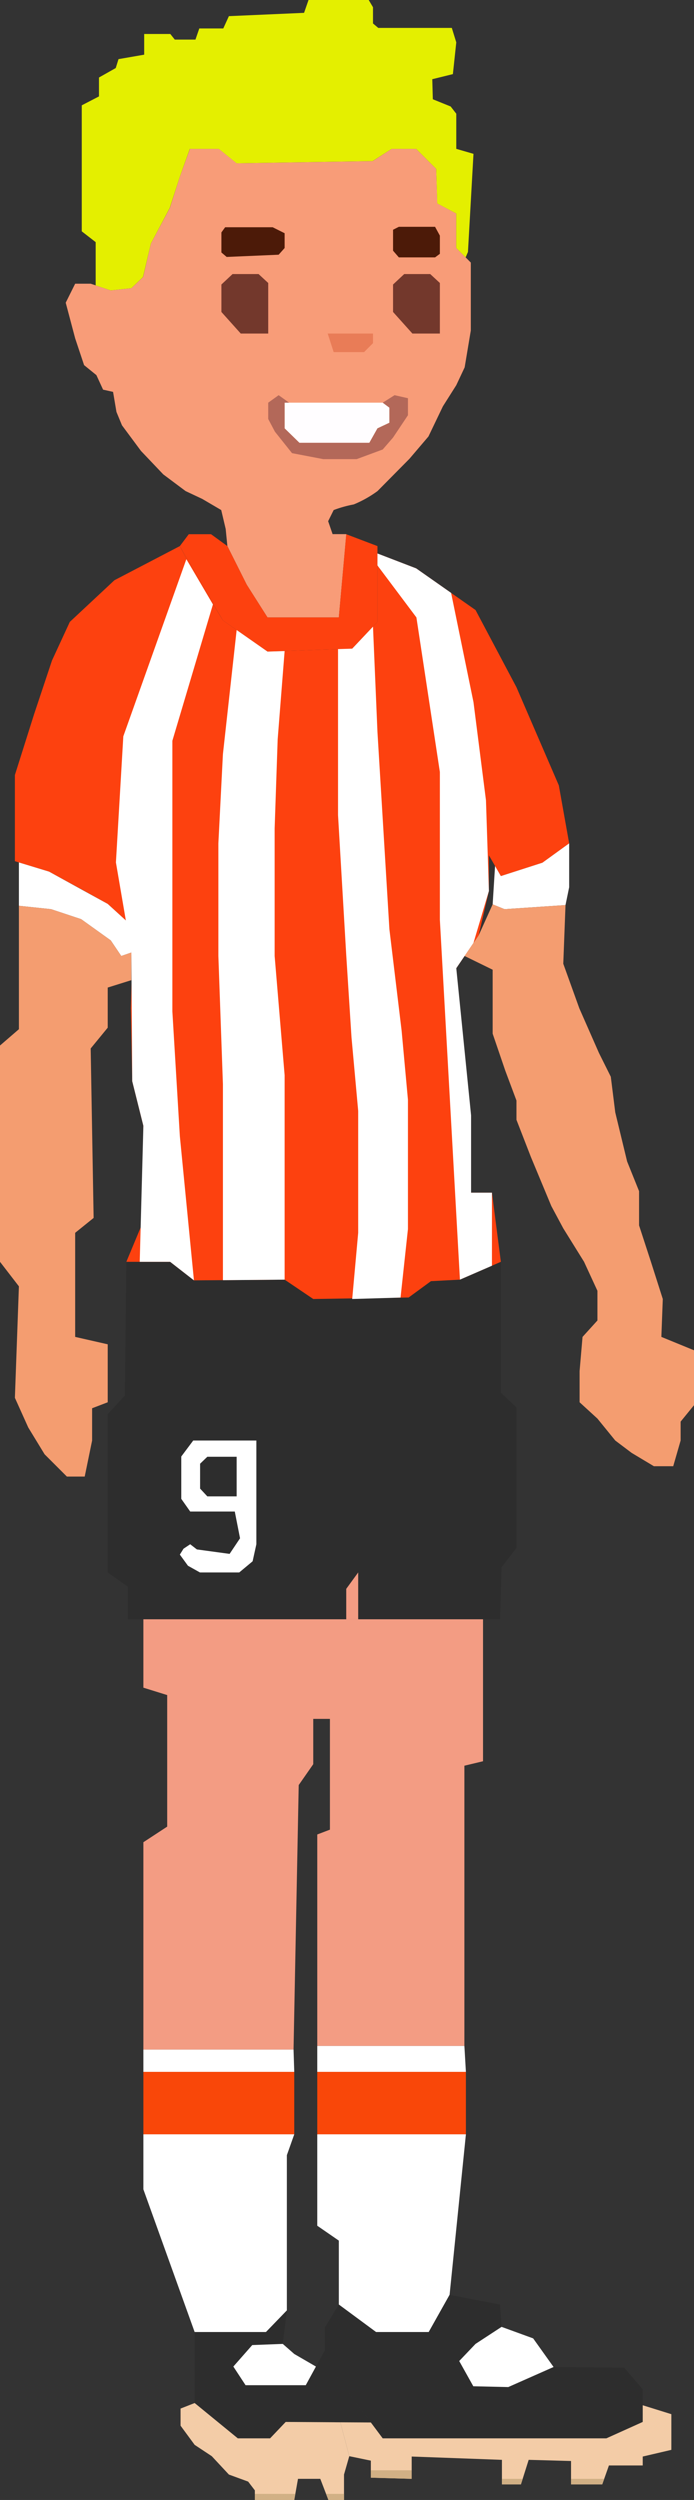 <svg id="Laag_1" data-name="Laag 1" xmlns="http://www.w3.org/2000/svg" viewBox="0 0 77.83 280.31"><rect x="0" y="0" width="77.83" height="280.31" fill="#333333" stroke="none"/><defs><style>.cls-1{fill:#f39c83;}.cls-2{fill:#fff;}.cls-3{fill:#f94709;}.cls-4{fill:#2d2d2d;}.cls-5{fill:#f3cca7;}.cls-6{fill:#d1b085;}.cls-7{fill:#fd410f;}.cls-8{fill:#f49d70;}.cls-9{fill:#f89c78;}.cls-10{fill:#fffdff;}.cls-11{fill:#b36859;}.cls-12{fill:#e97c57;}.cls-13{fill:#73382c;}.cls-14{fill:#4c1a08;}.cls-15{fill:#e4ef00;}</style></defs><title>poppetjestil</title><polygon class="cls-1" points="32.92 229.81 16.08 229.81 16.08 206.56 18.75 204.81 18.75 190.06 16.08 189.23 16.08 181.56 54.17 181.56 54.17 197.48 52.08 197.98 52.08 229.4 35.58 229.4 35.58 205.69 37 205.15 37 192.73 35.13 192.73 35.13 197.81 33.5 200.15 32.92 229.81"/><polygon class="cls-2" points="16.08 229.81 16.08 232.31 33 232.31 32.92 229.81 16.08 229.81"/><polygon class="cls-2" points="35.58 229.4 35.58 232.31 52.25 232.31 52.08 229.4 35.58 229.4"/><rect class="cls-3" x="16.08" y="232.31" width="16.92" height="7"/><polyline class="cls-3" points="35.58 232.31 35.58 239.31 52.25 239.31 52.25 232.31"/><polygon class="cls-2" points="16.08 239.31 16.08 245.48 21.83 261.48 29.83 261.48 32.17 259.06 32.17 241.65 33 239.31 16.08 239.31"/><polygon class="cls-2" points="35.58 239.31 35.58 249.56 38 251.23 38 258.4 42.17 261.48 48.08 261.48 50.42 257.31 52.25 239.31 35.58 239.31"/><polygon class="cls-4" points="38 258.4 36.42 260.98 36.42 264.65 42.92 273.4 68 273.4 72.08 271.56 72.08 267.9 70 265.48 62.08 265.4 57 267.65 53.08 267.56 51.5 264.73 53.33 262.81 56.25 260.9 56.08 258.4 50.42 257.31 48.08 261.48 42.17 261.48 38 258.4"/><polygon class="cls-4" points="21.83 261.48 21.83 269.44 26.67 273.4 30.29 273.4 32.04 271.56 41.59 271.62 36.42 264.65 36.42 263.56 34.29 267.44 27.54 267.44 26.17 265.35 28.29 262.94 31.71 262.81 32.17 259.06 29.83 261.48 21.83 261.48"/><polygon class="cls-5" points="72.08 269.69 75.29 270.69 75.29 274.69 72.08 275.44 72.08 276.44 68.29 276.44 67.54 278.56 64.04 278.56 64.04 275.94 59.29 275.81 58.42 278.56 56.29 278.56 56.29 275.81 46.17 275.44 46.17 277.94 41.59 277.81 41.59 275.9 39.17 275.4 38.17 271.6 41.59 271.62 42.92 273.4 68 273.4 72.08 271.56 72.08 269.69"/><polygon class="cls-6" points="41.59 276.98 46.17 276.98 46.17 277.94 41.59 277.81 41.59 276.98"/><polygon class="cls-6" points="56.29 278.56 56.29 277.94 58.62 277.94 58.42 278.56 56.29 278.56"/><polygon class="cls-6" points="64.04 278.56 64.04 277.94 67.76 277.94 67.54 278.56 64.04 278.56"/><polygon class="cls-5" points="21.83 269.44 20.25 270.06 20.25 271.98 21.83 274.13 23.75 275.4 25.67 277.46 27.83 278.25 28.58 279.23 28.58 280.31 33 280.31 33.42 277.94 35.92 277.94 36.83 280.31 38.58 280.31 38.58 277.46 39.17 275.4 38.17 271.6 32.04 271.56 30.29 273.4 26.67 273.4 21.83 269.44"/><polygon class="cls-6" points="28.58 279.63 33.12 279.63 33 280.31 28.58 280.31 28.58 279.63"/><polygon class="cls-6" points="38.58 280.31 36.83 280.31 36.57 279.63 38.58 279.63 38.58 280.31"/><polygon class="cls-2" points="35.43 265.35 33 263.94 31.71 262.81 28.29 262.94 26.17 265.35 27.54 267.44 34.29 267.44 35.43 265.35"/><polygon class="cls-2" points="53.08 267.56 51.5 264.73 53.33 262.81 56.25 260.9 59.79 262.19 62.08 265.4 57 267.65 53.08 267.56"/><polygon class="cls-4" points="40.17 181.56 40.17 176.31 38.83 178.15 38.83 181.56 14.33 181.56 14.33 177.9 12.08 176.31 12.08 158.56 14 156.48 14.08 149.56 14.17 141.48 19.08 141.48 21.75 143.56 31.92 143.48 35.13 145.65 45.83 145.48 48.33 143.65 51.58 143.48 54.17 141.9 56.17 141.48 56.17 156.15 57.92 157.81 57.92 173.56 56.25 175.73 56.08 181.56 40.17 181.56"/><polygon class="cls-1" points="38.83 181.56 40.17 181.56 40.17 176.31 38.83 178.15 38.83 181.56"/><polygon class="cls-7" points="56.17 141.48 55.17 133.73 52.83 133.73 52.83 125.06 51.17 122.56 51.17 108.56 53.67 104.9 54.83 99.9 54.83 95.9 56.17 98.23 60.83 96.73 63.83 94.56 62.67 88.06 57.92 77.06 53.33 68.4 46.67 63.73 42.33 62.06 42.33 69.73 39.5 72.73 30 73.06 25 69.56 21.67 64.23 20.17 61.23 12.83 65.06 7.83 69.73 5.83 74.06 3.83 80.06 1.67 86.9 1.67 96.56 5.5 97.73 9.17 99.73 12.08 101.35 14.33 103.4 14.83 107.73 14.67 113.06 14.83 121.23 16.08 126.23 16.08 131.23 16.08 136.9 14.17 141.48 19.08 141.48 21.75 143.56 31.92 143.48 35.13 145.65 45.83 145.48 48.33 143.65 51.58 143.48 56.17 141.48"/><polygon class="cls-2" points="2.12 96.7 2.12 101.56 5.73 101.94 9.1 103.06 12.42 105.44 13.6 107.19 14.73 106.8 14.33 103.4 12.08 101.35 5.5 97.73 2.12 96.7"/><polygon class="cls-2" points="63.83 94.56 63.83 99.48 63.42 101.48 56.58 101.94 55.25 101.4 55.52 97.1 56.17 98.23 60.83 96.73 63.83 94.56"/><polygon class="cls-8" points="2.12 101.56 2.12 115.4 0 117.23 0 141.48 2.12 144.23 1.67 156.73 3.17 160.06 5 163.06 7.5 165.56 9.5 165.56 10.33 161.52 10.33 157.9 12.08 157.23 12.08 150.73 8.43 149.9 8.43 138.23 10.5 136.56 10.17 117.56 12.08 115.23 12.08 110.73 14.73 109.9 14.73 106.8 13.6 107.19 12.42 105.44 9.1 103.06 5.73 101.94 2.12 101.56"/><polygon class="cls-8" points="52.1 107.19 55.25 108.73 55.25 115.9 56.67 120.06 57.92 123.4 57.92 125.56 59.54 129.73 61.83 135.23 63.17 137.73 65.5 141.48 67 144.73 67 148.06 65.33 149.9 65 153.73 65 157.23 67 159.06 69 161.52 70.83 162.9 73.33 164.4 75.5 164.4 76.33 161.52 76.33 159.4 77.83 157.56 77.83 154.4 77.83 151.4 74.17 149.9 74.33 145.65 73 141.48 71.67 137.4 71.67 133.56 70.33 130.23 69 124.73 68.5 120.73 67.17 118.06 64.97 113.06 63.17 108.06 63.42 101.48 56.58 101.94 55.25 101.4 53.67 104.9 52.1 107.19"/><path class="cls-9" d="M879.33,248.67,881.5,253l2.33,3.67h8l.84-9.34h-1.54l-.5-1.45.62-1.25a13.2,13.2,0,0,1,2.25-.63,12.67,12.67,0,0,0,2.67-1.5l3.58-3.62,2.13-2.5L903.5,233l1.5-2.37.94-2,.69-4.13v-7.62L905,215.25v-3.87l-2.12-1.13-.13-3.87-2.25-2.25h-2.75l-2.12,1.37-15.25.25-2-1.62h-3.25L874,207.25l-1.12,3.5-2.13,4-.87,3.75-1.32,1.25-2.31.25-2.25-.75h-1.74l-1.06,2.13,1.06,4,1,3,1.38,1.12.75,1.63,1.12.25.38,2.25.62,1.5,2.13,2.87,2.5,2.63,2.5,1.87,1.87.88,2.13,1.25.5,2.12Z" transform="translate(-853.83 -187.44)"/><polygon class="cls-10" points="31.92 45.15 31.92 48.03 33.58 49.65 34.92 49.65 41.42 49.65 42.33 48.03 43.67 47.4 43.67 45.71 42.92 45.15 31.92 45.15"/><polygon class="cls-11" points="32.42 45.15 31.25 44.31 30.08 45.15 30.08 46.98 30.83 48.4 32.75 50.81 36.25 51.48 40 51.48 42.92 50.4 44.08 49.06 45.75 46.56 45.75 44.65 44.25 44.31 42.92 45.15 43.67 45.71 43.67 47.4 42.33 48.03 41.42 49.65 33.58 49.65 31.92 48.03 31.92 45.15 32.42 45.15"/><polygon class="cls-12" points="36.75 37.4 41.83 37.4 41.83 38.48 40.83 39.48 39.29 39.48 37.42 39.48 36.75 37.4"/><polygon class="cls-13" points="27 37.4 30.08 37.4 30.08 31.73 29 30.73 26.08 30.73 24.83 31.9 24.83 34.98 27 37.4"/><polygon class="cls-13" points="46.25 37.4 49.33 37.4 49.33 31.73 48.25 30.73 45.33 30.73 44.08 31.9 44.08 34.98 46.25 37.4"/><polygon class="cls-14" points="24.83 28.31 25.42 28.81 31.25 28.56 31.92 27.81 31.92 26.15 30.58 25.48 25.25 25.48 24.83 26.06 24.83 28.31"/><polygon class="cls-14" points="44.73 28.86 44.08 28.11 44.08 25.76 44.73 25.43 48.79 25.43 49.33 26.42 49.33 28.46 48.79 28.86 44.73 28.86"/><polygon class="cls-15" points="10.73 32 10.73 27.15 9.17 25.94 9.17 11.81 11.1 10.81 11.1 8.69 12.98 7.63 13.29 6.63 16.17 6.13 16.17 3.81 19.1 3.81 19.6 4.44 21.92 4.44 22.35 3.19 25.04 3.19 25.67 1.81 34.1 1.44 34.6 0 41.35 0 41.83 0.81 41.83 2.63 42.42 3.13 50.67 3.13 51.17 4.75 50.79 8.31 48.48 8.88 48.54 11.13 50.54 11.94 51.17 12.75 51.17 16.69 53.1 17.25 52.48 28.25 52.22 28.86 51.17 27.81 51.17 23.94 49.04 22.81 48.92 18.94 46.67 16.69 43.92 16.69 41.79 18.06 26.54 18.31 24.54 16.69 21.29 16.69 20.17 19.81 19.04 23.31 16.92 27.31 16.04 31.06 14.73 32.31 12.42 32.56 10.73 32"/><polygon class="cls-7" points="20.17 61.23 21.17 59.9 23.67 59.9 25.5 61.23 27.67 65.56 30 69.23 38 69.23 38.83 59.9 42.33 61.23 42.33 63.4 42.33 69.73 39.5 72.73 30 73.06 25 69.56 20.17 61.23"/><polygon class="cls-7" points="20.17 61.23 21.67 64.23 25 69.56 20.17 61.23"/><polygon class="cls-2" points="28.33 161.52 21.67 161.52 20.33 163.31 20.33 168.06 21.33 169.48 26.33 169.48 26.92 172.48 25.75 174.23 22.08 173.73 21.33 173.15 20.58 173.65 20.17 174.31 21.08 175.56 22.42 176.31 26.83 176.31 28.33 175.06 28.75 173.15 28.75 161.52 28.33 161.52"/><polygon class="cls-4" points="23.25 163.34 22.44 164.12 22.44 166.91 23.25 167.78 26.54 167.78 26.54 163.34 23.25 163.34"/><polygon class="cls-2" points="26.54 70.64 25 84.56 24.49 94.56 24.49 107.19 25 121.56 25 143.54 31.92 143.48 31.92 120.56 30.8 107.19 30.8 92.9 31.14 82.9 31.92 73 30 73.06 26.54 70.64"/><polygon class="cls-2" points="37.91 72.78 37.91 83.4 37.91 91.4 38.83 107.09 39.42 116.31 40.17 124.56 40.17 138.23 39.5 145.65 44.92 145.49 45.75 137.81 45.75 123.31 45.04 115.56 43.67 104.19 42.83 90.31 42.33 82.06 41.83 70.26 39.5 72.73 37.91 72.78"/><polygon class="cls-2" points="23.88 67.77 19.33 83.06 19.33 93.73 19.33 113.4 20.17 127.4 21.75 143.56 19.08 141.48 15.67 141.48 16.08 126.23 14.83 121.23 14.73 106.8 13 96.7 13.83 82.56 20.9 62.7 23.88 67.77"/><polygon class="cls-2" points="51.58 143.48 49.33 103.13 49.33 86.56 46.7 69.23 42.33 63.4 42.33 62.06 46.67 63.73 50.59 66.48 53.1 78.73 54.5 89.73 54.83 99.9 53.1 105.72 51.17 108.56 52.83 125.06 52.83 133.73 55.17 133.73 55.17 141.92 51.58 143.48"/></svg>
